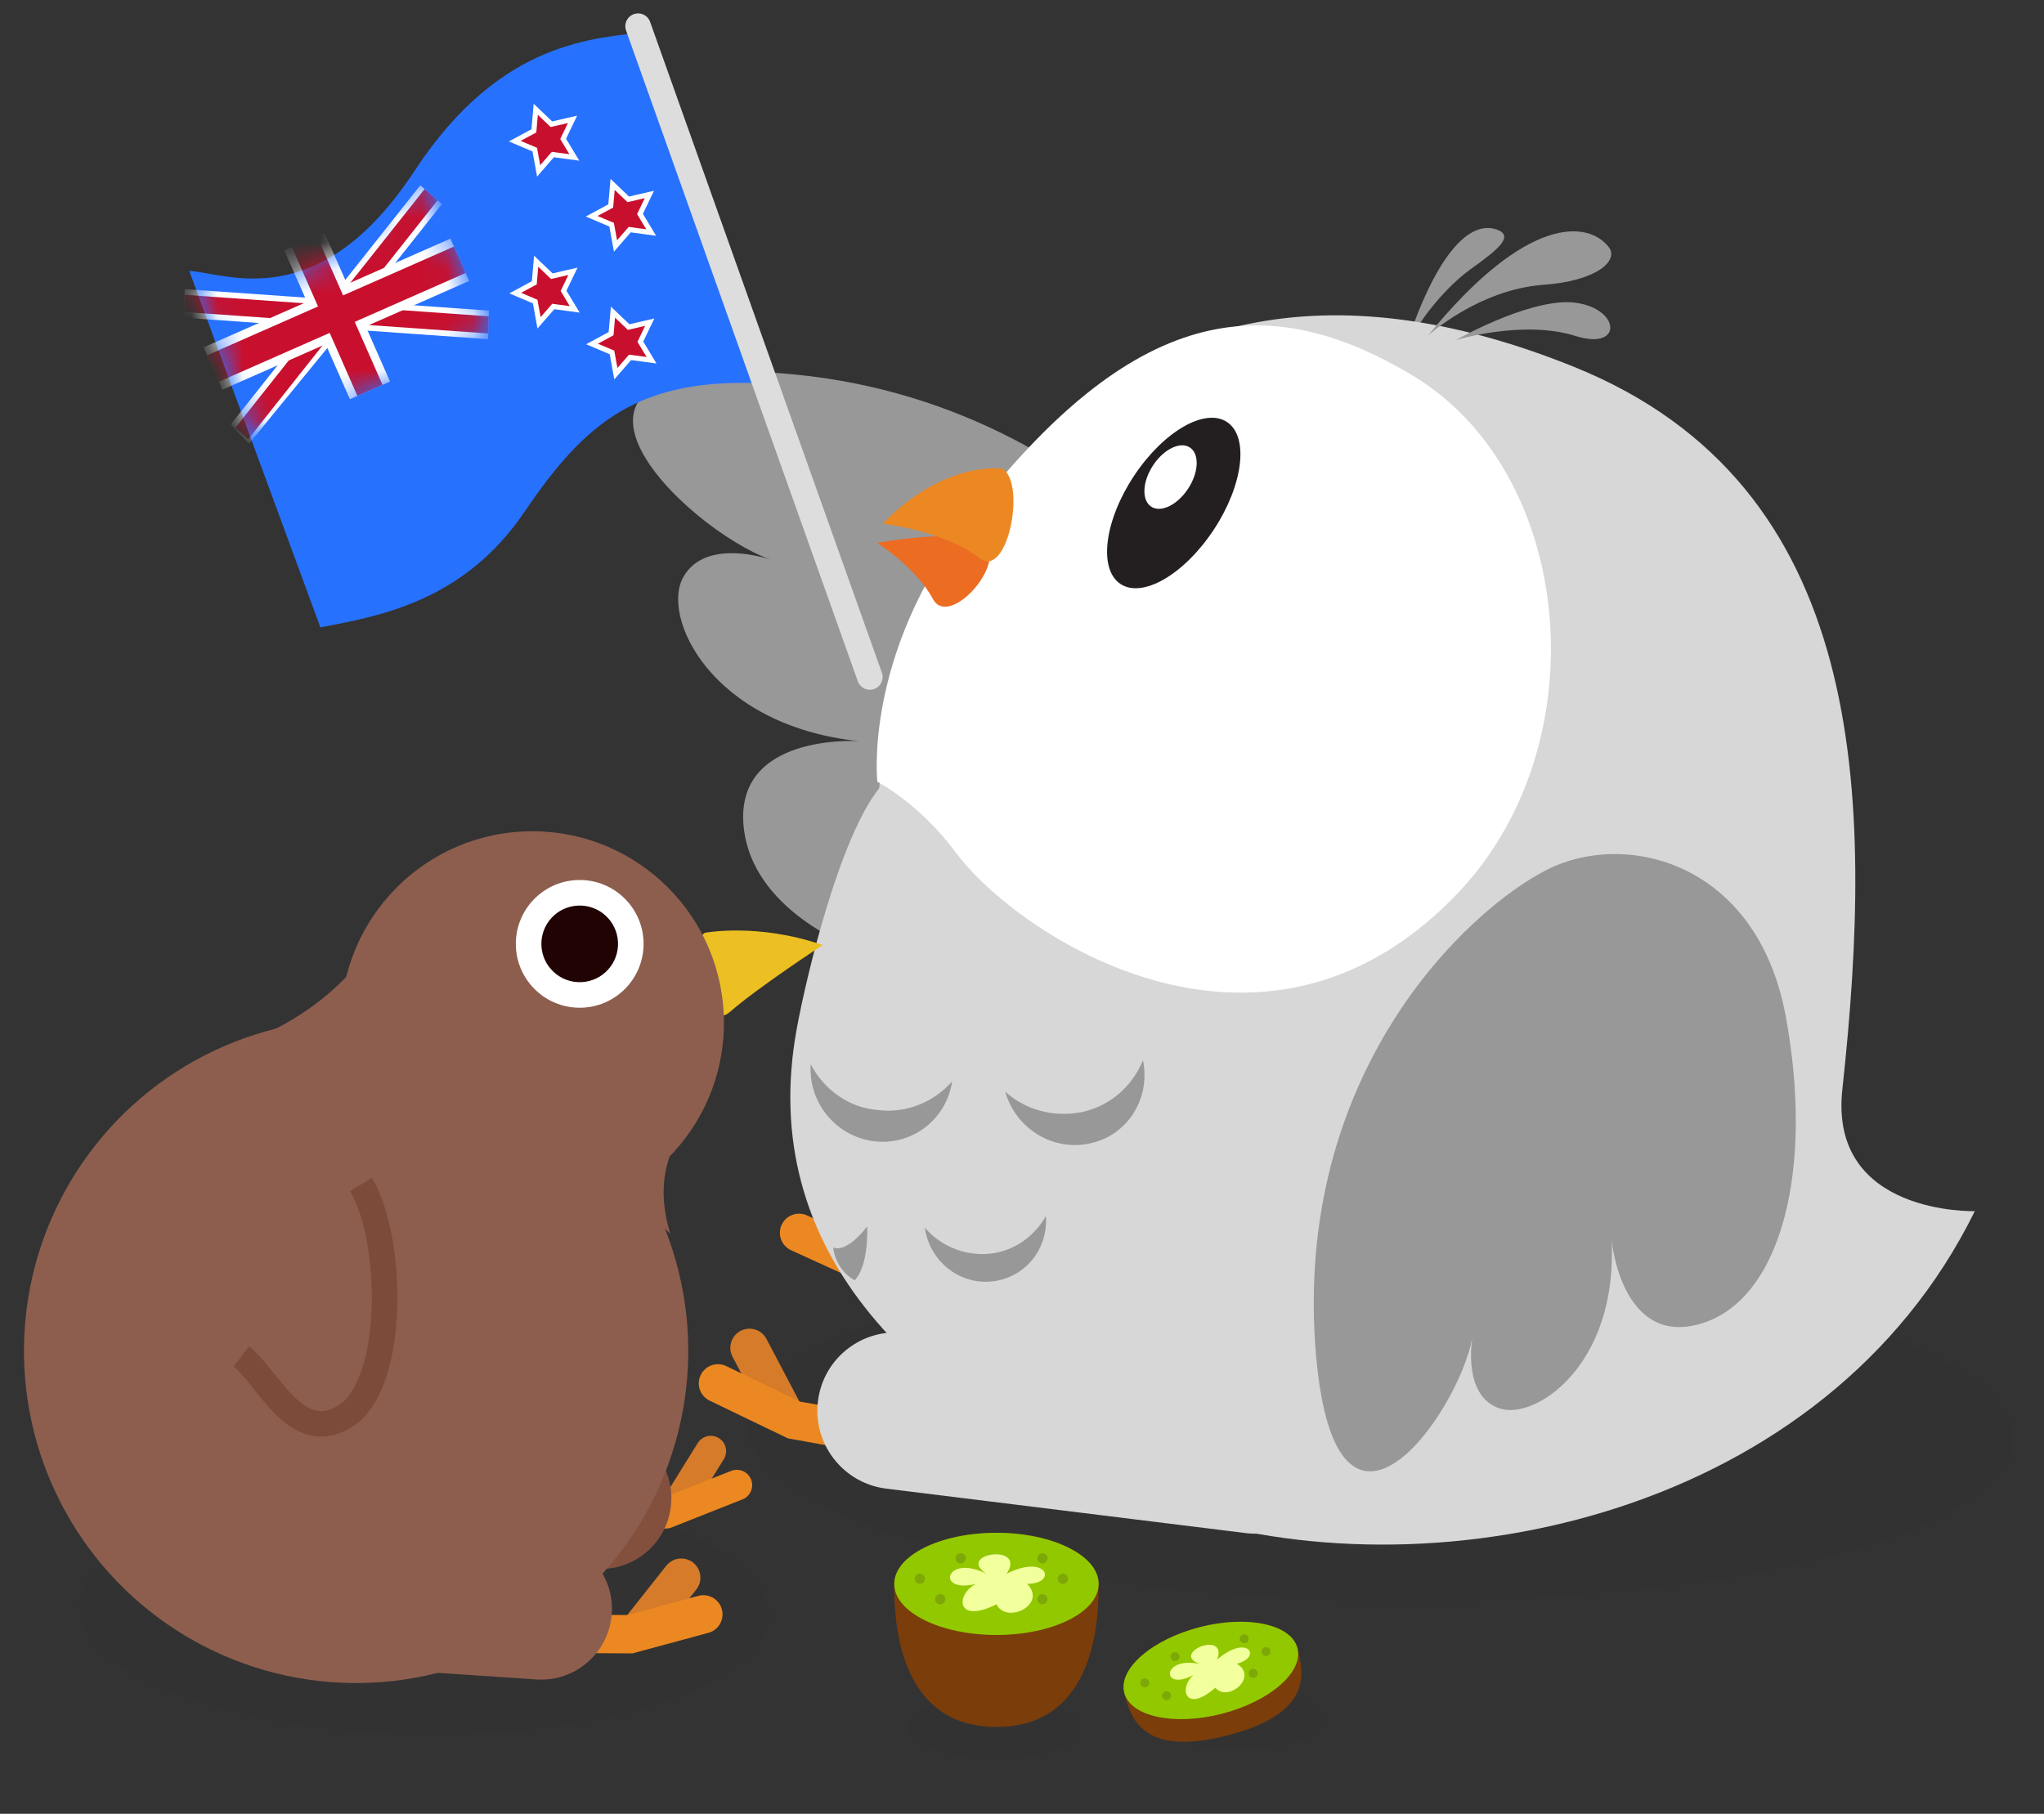 <svg width="80" height="71" viewBox="0 0 80 71" fill="none" xmlns="http://www.w3.org/2000/svg">
<rect x="0" y="0" width="80" height="71" fill="#333333" stroke="none"/>
<ellipse rx="24.774" ry="6.644" transform="matrix(-1 -0.013 -0.013 1 54.013 56.024)" fill="#262626" fill-opacity="0.05"/>
<ellipse rx="13.486" ry="4.856" transform="matrix(-1 -0.013 -0.013 1 16.596 63.033)" fill="#262626" fill-opacity="0.05"/>
<ellipse rx="3.368" ry="1.213" transform="matrix(-1 -0.013 -0.013 1 38.889 67.628)" fill="#262626" fill-opacity="0.05"/>
<ellipse rx="3.368" ry="1.213" transform="matrix(-1 -0.013 -0.013 1 48.383 67.257)" fill="#262626" fill-opacity="0.05"/>
<path d="M51.081 28.791C50.126 26.569 43.651 15.592 30.527 14.608C19.78 13.827 26.748 20.679 30.166 21.909C30.166 21.909 27.628 21.011 26.747 22.586C25.857 24.122 27.809 28.394 33.617 29.013C33.617 29.013 28.595 28.666 29.125 32.524C29.656 36.382 35.406 38.838 42.636 38.655C49.865 38.471 52.075 31.004 51.081 28.791Z" fill="#989899"/>
<path d="M33.789 49.209L32.479 46.841" stroke="#D67B29" stroke-width="1.5" stroke-miterlimit="10" stroke-linecap="round"/>
<path d="M31.274 48.258L34.276 49.626L36.207 49.93" stroke="#EC8822" stroke-width="1.5" stroke-miterlimit="10" stroke-linecap="round"/>
<path d="M55.038 13.515C55.038 13.515 56.048 11.588 57.664 10.461C58.56 9.81 59.21 9.299 58.688 9.03C57.66 8.546 56.306 9.673 55.038 13.515Z" fill="#989899"/>
<path d="M77.292 47.41C77.292 47.41 71.572 47.579 72.107 42.65C73.364 31.074 73.1 19.009 61.614 14.364C42.64 6.689 35.285 22.777 34.408 30.86C32.873 32.785 31.579 38.099 31.179 40.296C29.633 48.802 35.436 55.226 46.262 59.33C56.394 62.47 71.459 59.263 77.292 47.41Z" fill="#D7D7D7"/>
<path d="M56.979 13.313C56.979 13.313 59.624 12.494 61.7 13.162C63.601 13.74 63.404 11.947 61.447 11.83C59.682 11.767 56.979 13.313 56.979 13.313Z" fill="#989899"/>
<path d="M55.88 13.148C55.88 13.148 57.833 11.349 60.386 11.15C62.52 11.002 63.365 10.191 62.966 9.674C62.169 8.641 59.759 8.38 55.88 13.148Z" fill="#989899"/>
<path d="M38.705 49.079C39.666 48.995 40.492 48.397 40.935 47.601C41.031 48.897 40.114 50.027 38.819 50.161C37.525 50.296 36.378 49.35 36.195 48.054C36.801 48.767 37.742 49.162 38.705 49.079Z" fill="#989899"/>
<path d="M42.362 43.529C43.5 43.269 44.327 42.493 44.736 41.502C45.04 42.994 44.139 44.444 42.668 44.755C41.232 45.084 39.753 44.189 39.344 42.732C40.125 43.446 41.242 43.754 42.362 43.529Z" fill="#989899"/>
<path d="M34.339 43.45C35.492 43.598 36.561 43.125 37.266 42.331C37.046 43.819 35.692 44.858 34.208 44.673C32.723 44.487 31.631 43.169 31.73 41.662C32.247 42.64 33.203 43.355 34.339 43.45Z" fill="#989899"/>
<path d="M33.941 48.006C33.941 48.006 34.018 49.514 33.455 50.114C33.455 50.114 32.74 49.791 32.607 48.832C32.607 48.832 33.077 49.119 33.941 48.006Z" fill="#989899"/>
<path d="M37.865 20.358C33.781 25.693 34.338 30.603 34.338 30.603C34.338 30.603 35.965 31.425 37.422 33.386C39.822 36.604 49.257 42.899 56.884 35.142C62.629 29.342 61.7 18.634 55.37 14.748C49.518 11.203 44.338 11.923 37.865 20.358Z" fill="white"/>
<path d="M44.382 18.63C45.539 16.883 47.174 15.941 48.033 16.526C48.893 17.112 48.653 19.002 47.496 20.749C46.339 22.496 44.705 23.438 43.845 22.853C42.985 22.267 43.226 20.377 44.382 18.63Z" fill="#231F20"/>
<path d="M45.133 18.211C45.555 17.574 46.201 17.265 46.578 17.522C46.954 17.778 46.917 18.502 46.495 19.139C46.073 19.775 45.426 20.084 45.05 19.828C44.674 19.572 44.711 18.848 45.133 18.211Z" fill="white"/>
<path d="M34.33 21.249C34.33 21.249 35.872 22.22 36.52 23.461C37.066 24.457 38.9 22.648 38.736 21.565C38.571 20.482 34.33 21.249 34.33 21.249Z" fill="#EC6C22"/>
<path d="M39.242 18.347C39.242 18.347 36.97 17.998 34.55 20.501C34.55 20.501 36.984 20.78 38.34 21.851C39.429 22.69 40.175 18.945 39.242 18.347Z" fill="#EC8822"/>
<path d="M30.595 55.156L29.334 52.76" stroke="#D67B29" stroke-width="1.5" stroke-miterlimit="10" stroke-linecap="round"/>
<path d="M28.099 54.151L31.072 55.584L32.996 55.928" stroke="#EC8822" stroke-width="1.5" stroke-miterlimit="10" stroke-linecap="round"/>
<path d="M52.174 57.388C52.406 55.691 51.204 54.13 49.505 53.92L35.428 52.18C33.764 51.975 32.246 53.143 32.019 54.804V54.804C31.787 56.501 32.988 58.062 34.688 58.272L48.765 60.012C50.429 60.218 51.947 59.05 52.174 57.388V57.388Z" fill="#D7D7D7"/>
<path d="M60.548 34.044C57.448 35.611 50.565 41.994 51.507 53.042C52.298 62.086 57.063 55.371 57.627 52.364C57.627 52.364 57.221 54.595 58.649 55.117C60.046 55.651 63.338 53.455 63.074 48.541C63.074 48.541 63.459 52.764 66.597 51.806C69.734 50.848 71.007 45.735 69.885 39.746C68.763 33.758 63.647 32.476 60.548 34.044Z" fill="#989899"/>
<path d="M26.53 58.877L27.819 56.804" stroke="#D67B29" stroke-width="1.2" stroke-miterlimit="10" stroke-linecap="round"/>
<path d="M28.839 58.135L26.072 59.23L24.32 59.416" stroke="#EC8822" stroke-width="1.2" stroke-miterlimit="10" stroke-linecap="round"/>
<path d="M7.979 59.484C7.88 57.943 9.062 56.617 10.603 56.538L23.376 55.888C24.885 55.811 26.174 56.96 26.271 58.468V58.468C26.369 60.01 25.188 61.336 23.646 61.414L10.873 62.065C9.364 62.142 8.075 60.992 7.979 59.484V59.484Z" fill="#84503E"/>
<path d="M27.58 36.515C27.58 36.515 29.657 36.114 32.202 36.994C32.202 36.994 29.718 38.61 28.543 39.632C27.598 40.434 26.766 37.095 27.58 36.515Z" fill="#ECBF22"/>
<circle cx="13.938" cy="52.882" r="13" transform="rotate(-2.731 13.938 52.882)" fill="#8D5E4E"/>
<circle cx="20.834" cy="40.039" r="7.5" transform="rotate(-2.731 20.834 40.039)" fill="#8D5E4E"/>
<circle cx="22.689" cy="36.947" r="2.5" transform="rotate(-2.731 22.689 36.947)" fill="white"/>
<circle cx="22.689" cy="36.947" r="1.5" transform="rotate(-2.731 22.689 36.947)" fill="#210303"/>
<path d="M14.674 36.829C12.81 39.721 9.696 40.904 8.372 41.134L11.44 42.489C12.938 42.418 15.683 41.186 14.674 36.829Z" fill="#8D5E4E"/>
<path d="M26.233 48.291C25.639 46.318 26.067 44.795 27.494 43.226L23.022 43.94C22.88 44.447 23.303 45.628 26.233 48.291Z" fill="#8D5E4E"/>
<path d="M14.128 46.366C15.396 48.474 15.498 54.109 13.558 55.403C11.617 56.697 10.482 53.881 9.443 53.097" stroke="#7C4B3A"/>
<path d="M25.151 63.671L26.664 61.756" stroke="#D67B29" stroke-width="1.5" stroke-miterlimit="10" stroke-linecap="round"/>
<path d="M27.529 63.193L24.657 63.971L22.894 63.959" stroke="#EC8822" stroke-width="1.5" stroke-miterlimit="10" stroke-linecap="round"/>
<path d="M10.49 62.322C10.565 60.774 11.897 59.587 13.443 59.691L21.375 60.222C22.877 60.322 24.02 61.606 23.947 63.11V63.11C23.872 64.658 22.54 65.845 20.994 65.741L13.062 65.21C11.56 65.11 10.417 63.826 10.49 62.322V62.322Z" fill="#8D5E4E"/>
<path d="M43 62C43 63.105 43 67.6 39 67.6C35 67.6 35 63.105 35 62C35 60.895 36.791 60 39 60C41.209 60 43 60.895 43 62Z" fill="#7B3D0A"/>
<ellipse cx="39" cy="62" rx="4" ry="2" fill="#92C800"/>
<path d="M39.4 61.6C40.2 60.4 37.4 60.8 38.6 61.6C37 60.8 36.6 62.4 38.2 62C37.4 62.4 37.4 63.6 39 62.8C39.4 63.6 41 62.8 40.2 62C41.4 62 41 60.8 39.4 61.6Z" fill="#F1FF9C"/>
<circle cx="36" cy="61.8" r="0.2" fill="#7DA808"/>
<circle cx="41.6" cy="61.8" r="0.2" fill="#7DA808"/>
<circle cx="40.8" cy="62.6" r="0.2" fill="#7DA808"/>
<circle cx="40.8" cy="61" r="0.2" fill="#7DA808"/>
<circle cx="37.6" cy="61" r="0.2" fill="#7DA808"/>
<circle cx="36.8" cy="62.6" r="0.2" fill="#7DA808"/>
<path d="M50.78 64.515C51.021 65.451 51.435 67.057 48.046 67.931C44.657 68.804 44.243 67.198 44.002 66.262C43.761 65.326 45.082 64.176 46.954 63.694C48.826 63.212 50.539 63.579 50.78 64.515Z" fill="#7B3D0A"/>
<ellipse cx="47.391" cy="65.389" rx="3.5" ry="1.75" transform="rotate(-14.45 47.391 65.389)" fill="#92C800"/>
<path d="M47.642 64.962C48.058 63.771 45.773 64.721 46.965 65.137C45.434 64.809 45.445 66.252 46.713 65.563C46.122 66.077 46.384 67.094 47.566 66.067C48.079 66.657 49.26 65.63 48.408 65.127C49.424 64.865 48.824 63.935 47.642 64.962Z" fill="#F1FF9C"/>
<circle cx="44.805" cy="65.874" r="0.175" transform="rotate(-14.45 44.805 65.874)" fill="#7DA808"/>
<circle cx="49.55" cy="64.651" r="0.175" transform="rotate(-14.45 49.55 64.651)" fill="#7DA808"/>
<circle cx="49.047" cy="65.504" r="0.175" transform="rotate(-14.45 49.047 65.504)" fill="#7DA808"/>
<circle cx="48.698" cy="64.148" r="0.175" transform="rotate(-14.45 48.698 64.148)" fill="#7DA808"/>
<circle cx="45.986" cy="64.847" r="0.175" transform="rotate(-14.45 45.986 64.847)" fill="#7DA808"/>
<circle cx="45.658" cy="66.377" r="0.175" transform="rotate(-14.45 45.658 66.377)" fill="#7DA808"/>
<path d="M16.231 6.679C19.625 1.511 23.326 1.501 25.482 1.231C26.418 3.356 29.003 11.544 30.013 15.011C24.995 14.75 22.908 16.526 20.527 20.037C18.146 23.549 14.854 24.115 12.539 24.559L7.408 10.604C8.915 10.699 12.498 12.363 16.231 6.679Z" fill="#2771FF"/>
<mask id="mask0_2286_40646" style="mask-type:alpha" maskUnits="userSpaceOnUse" x="7" y="1" width="24" height="24">
<path d="M16.231 6.679C19.625 1.511 23.325 1.501 25.482 1.231C26.417 3.356 29.003 11.544 30.013 15.011C24.994 14.75 22.907 16.526 20.527 20.037C18.146 23.549 14.854 24.115 12.539 24.559L7.408 10.604C8.914 10.699 12.498 12.363 16.231 6.679Z" fill="#00008B"/>
</mask>
<g mask="url(#mask0_2286_40646)">
<path d="M20.969 4.278L21.543 4.826L21.582 4.863L21.634 4.851L22.408 4.672L22.064 5.388L22.041 5.436L22.069 5.482L22.478 6.162L21.691 6.057L21.638 6.05L21.602 6.09L21.082 6.69L20.939 5.909L20.93 5.856L20.88 5.835L20.149 5.525L20.848 5.148L20.895 5.123L20.9 5.069L20.969 4.278Z" fill="#C8102E" stroke="white" stroke-width="0.2"/>
<path d="M20.985 10.226L21.559 10.774L21.598 10.811L21.651 10.799L22.424 10.62L22.081 11.335L22.057 11.384L22.085 11.43L22.494 12.11L21.708 12.005L21.654 11.997L21.619 12.038L21.098 12.637L20.956 11.857L20.946 11.804L20.896 11.783L20.166 11.473L20.864 11.096L20.912 11.07L20.916 11.017L20.985 10.226Z" fill="#C8102E" stroke="white" stroke-width="0.2"/>
<path d="M23.991 12.218L24.565 12.765L24.604 12.803L24.657 12.791L25.43 12.612L25.086 13.327L25.063 13.376L25.091 13.422L25.5 14.102L24.713 13.996L24.66 13.989L24.624 14.03L24.104 14.629L23.962 13.848L23.952 13.795L23.902 13.774L23.171 13.465L23.87 13.088L23.917 13.062L23.922 13.008L23.991 12.218Z" fill="#C8102E" stroke="white" stroke-width="0.2"/>
<path d="M23.977 7.218L24.551 7.766L24.59 7.803L24.643 7.791L25.416 7.612L25.072 8.327L25.049 8.376L25.077 8.422L25.486 9.102L24.699 8.996L24.646 8.989L24.61 9.03L24.09 9.629L23.948 8.848L23.938 8.795L23.888 8.774L23.157 8.465L23.856 8.088L23.903 8.062L23.908 8.008L23.977 7.218Z" fill="#C8102E" stroke="white" stroke-width="0.2"/>
<mask id="mask1_2286_40646" style="mask-type:alpha" maskUnits="userSpaceOnUse" x="6" y="6" width="14" height="12">
<rect x="6.501" y="10.861" width="10.694" height="7.264" transform="rotate(-23.779 6.501 10.861)" fill="#D9D9D9"/>
</mask>
<g mask="url(#mask1_2286_40646)">
<path fill-rule="evenodd" clip-rule="evenodd" d="M12.069 12.781L7.196 12.437L7.227 11.317L12.911 11.718L16.451 7.253L17.298 7.986L14.264 11.814L19.136 12.158L19.121 12.718L19.105 13.277L13.421 12.876L9.746 17.369L9.035 16.609L12.069 12.781Z" fill="white"/>
<path fill-rule="evenodd" clip-rule="evenodd" d="M12.508 12.587L7.203 12.213L7.221 11.541L13.013 11.95L16.62 7.399L17.128 7.839L13.825 12.007L19.13 12.382L19.112 13.053L13.319 12.645L9.713 17.195L9.204 16.755L12.508 12.587Z" fill="#C8102E"/>
<path fill-rule="evenodd" clip-rule="evenodd" d="M12.015 11.815L11.126 9.797L12.697 9.105L13.586 11.123L17.632 9.34L18.362 10.997L14.316 12.78L15.265 14.935L13.695 15.627L12.745 13.472L8.699 15.255L7.969 13.597L12.015 11.815Z" fill="white"/>
<path fill-rule="evenodd" clip-rule="evenodd" d="M12.447 11.996L11.347 9.501L12.329 9.069L13.428 11.563L17.768 9.651L18.225 10.686L13.884 12.599L14.971 15.065L13.989 15.497L12.903 13.031L8.562 14.944L8.106 13.908L12.447 11.996Z" fill="#C8102E"/>
</g>
</g>
<path d="M24.974 1.025L34.045 26.5" stroke="#DDDDDD" stroke-linecap="round"/>
</svg>
